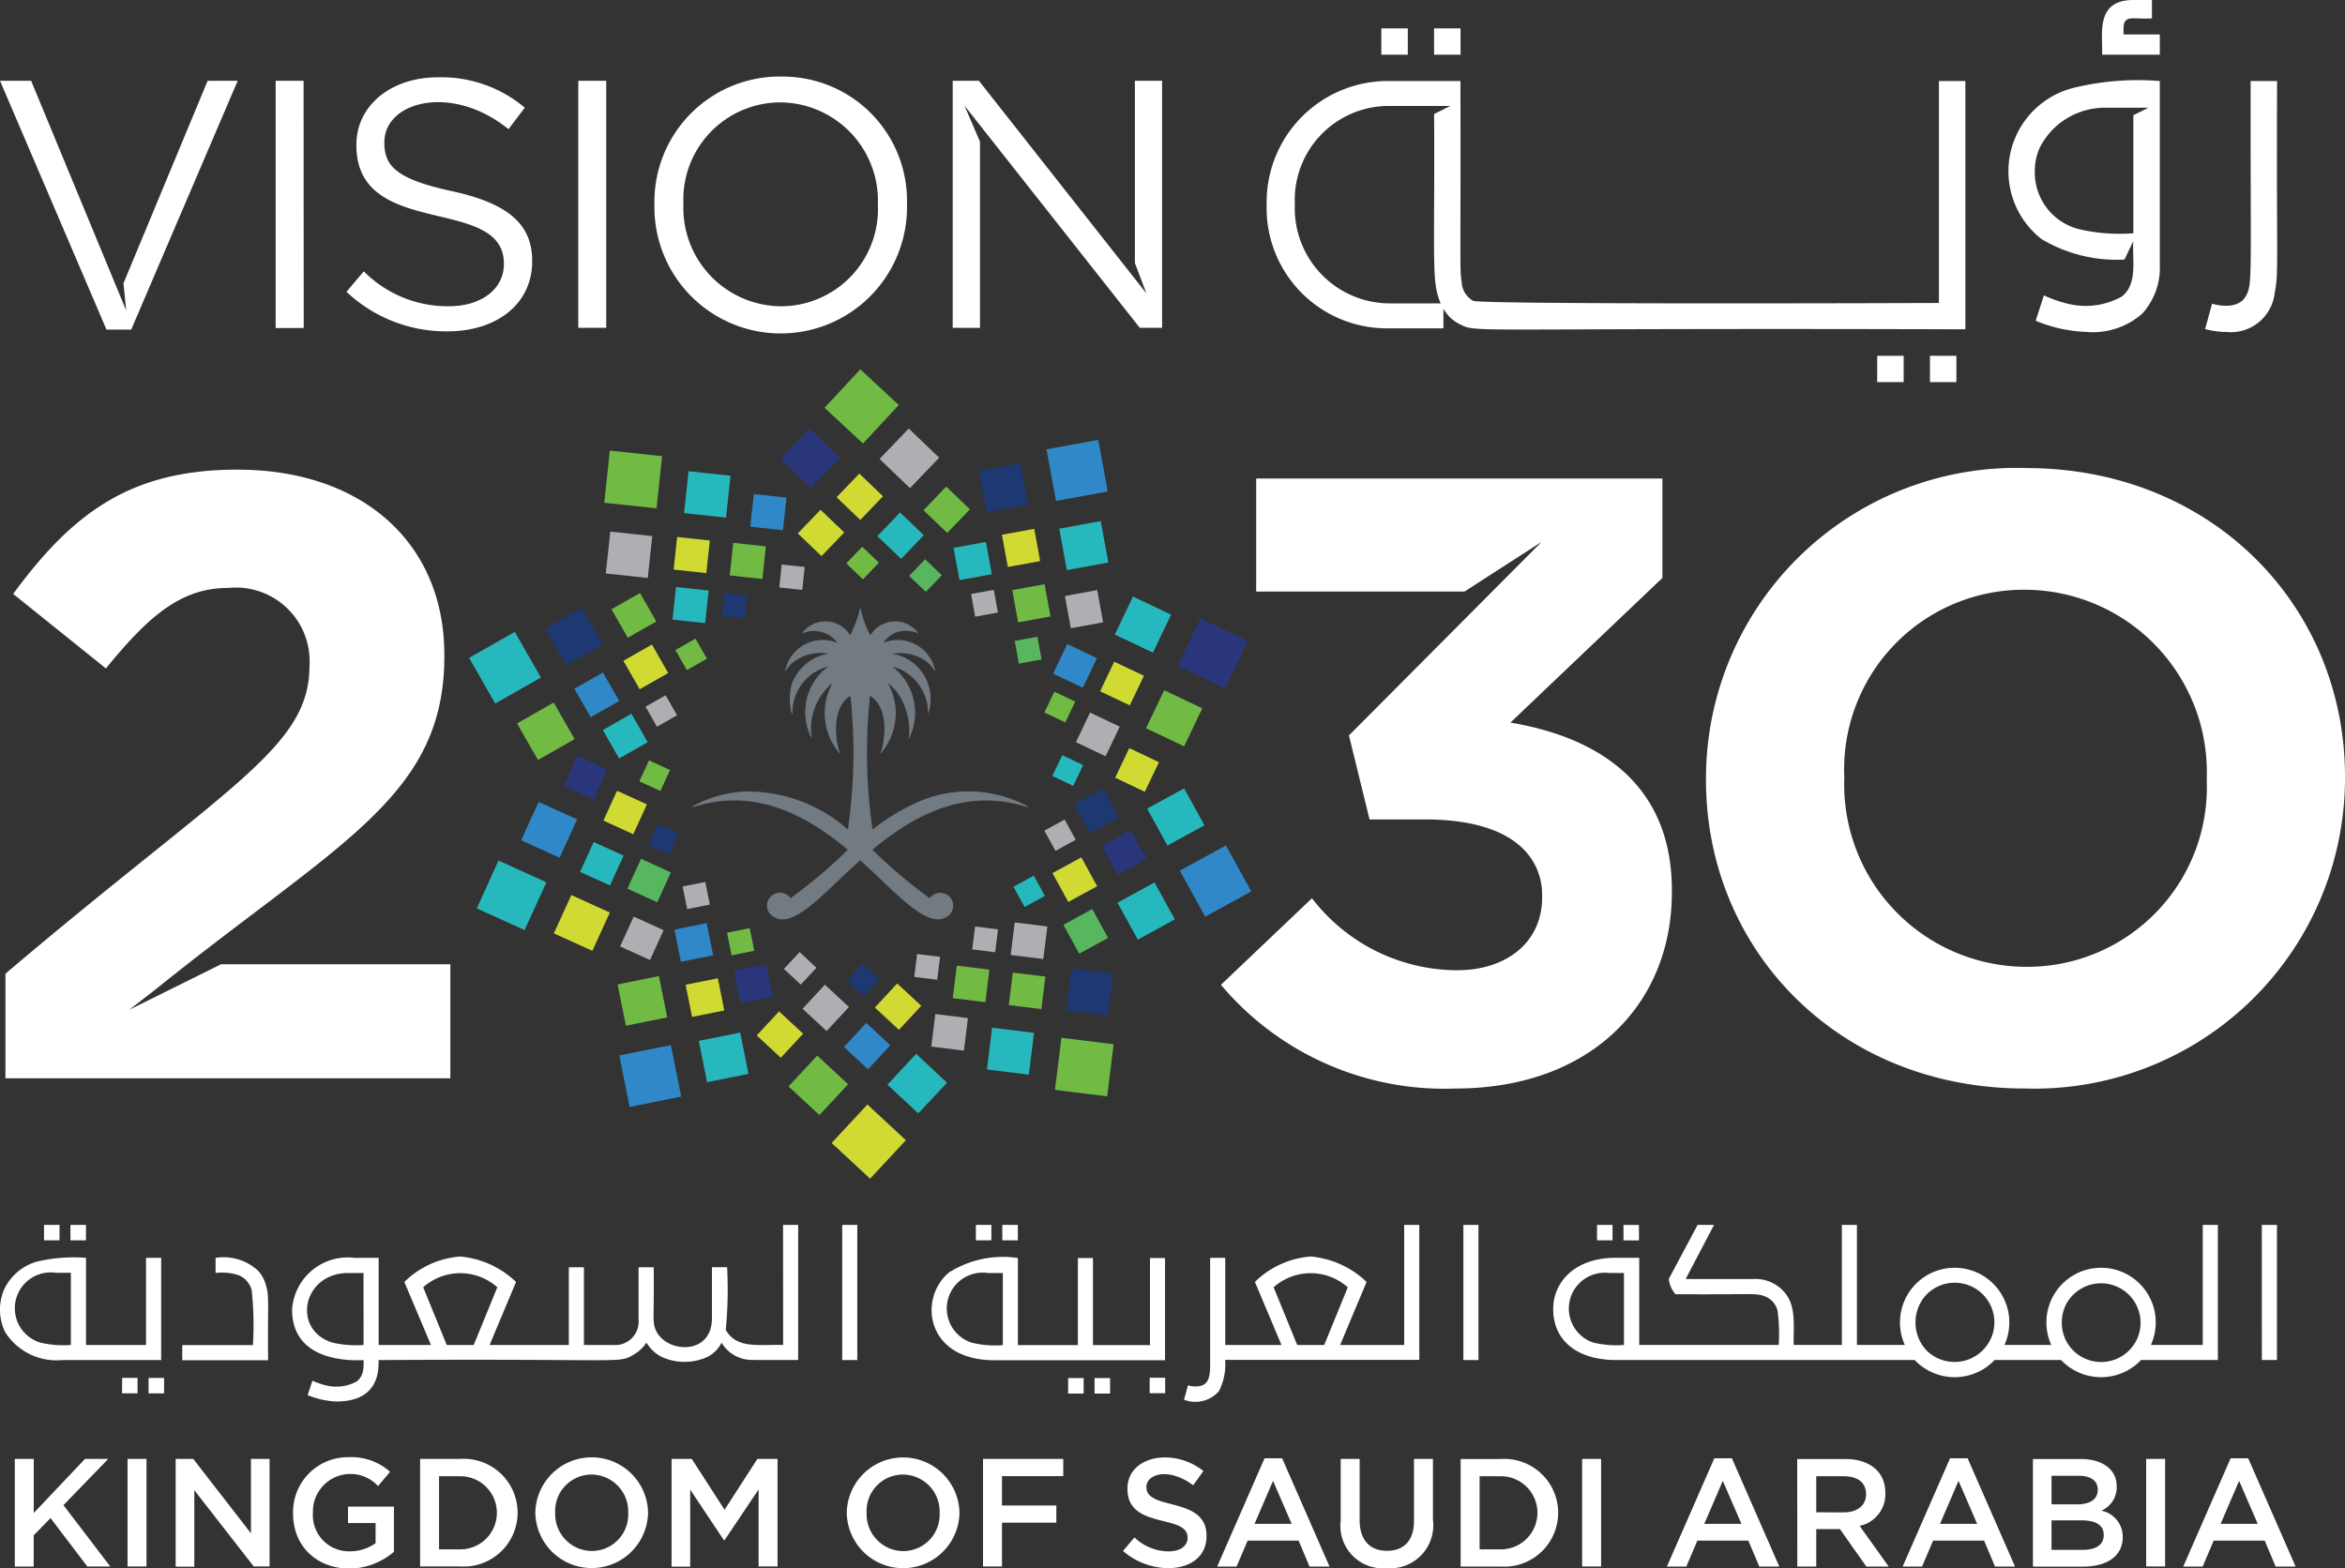 <svg xmlns="http://www.w3.org/2000/svg" width="97.5" height="65.227" viewBox="0 0 97.5 65.227">
  <rect x="0" y="0" width="97.5" height="65.227" fill="#333333" stroke="none"/>
  <g id="Group_136" data-name="Group 136" transform="translate(0.001)">
    <g id="Group_136-2" data-name="Group 136" transform="translate(-0.001)">
      <path id="Path_433" data-name="Path 433" d="M69.513,37.035v.071c0,4.7-3.428,8.162-9,8.162a12.138,12.138,0,0,1-9.749-4.313l3.785-3.6a7.63,7.63,0,0,0,6.035,2.994c2.071,0,3.535-1.176,3.535-3.029-.027-.049.4-3.243-4.893-3.243H56.943l-.857-3.493L64.1,22.533,60.891,24.6H52.229v-4.7H69.12v4.134L62.8,30.05c3.392.57,6.714,2.352,6.714,6.986M53.836,8.483a3.909,3.909,0,0,1,3.9-4.077H60.3l-.672.335c.031,6.191-.123,6.971.273,7.876H57.764a3.957,3.957,0,0,1-3.928-4.1Zm3.9,5.171h2.278v-.819a1.583,1.583,0,0,0,.719.668c.725.344.2.128,20.983.192V3.37h-1.1V12.6s-19.005.073-19.366-.089a.955.955,0,0,1-.48-.807c-.083-.558-.033-.568-.048-8.335H57.764a5.042,5.042,0,0,0-5.1,5.142V8.54a5,5,0,0,0,5.067,5.114M89.8,2.275h-2.4C87.446,1.481,87.078,0,88.7,0h.773V.763c-.749.055-1.18-.182-1.18.416v.253H89.8Zm2.776,11.531a3.353,3.353,0,0,1-.891-.123l.288-1.053c.5.141,1.13.149,1.391-.294.305-.525.2-.709.212-8.966h1.1c-.032,7.707.076,7.922-.1,8.815a1.83,1.83,0,0,1-1.994,1.621M60.726,2.275h-1.1V1.181h1.1ZM84.855,6.051a3.037,3.037,0,0,1,2.7-1.571v0h1.771l-.626.312V9.7a7.465,7.465,0,0,1-2.268-.171,2.434,2.434,0,0,1-1.83-2.4,2.319,2.319,0,0,1,.254-1.081m0,3.878a6.084,6.084,0,0,0,3.475.868l.369-.772c-.06.748.206,1.794-.494,2.318a3.087,3.087,0,0,1-2.3.273,5.315,5.315,0,0,1-.925-.328l-.342,1.053a5.98,5.98,0,0,0,2.1.465,3.107,3.107,0,0,0,2.33-.759A2.838,2.838,0,0,0,89.8,11V3.37a11.257,11.257,0,0,0-3.6.287,3.576,3.576,0,0,0-1.336,6.271M58.533,2.275h-1.1V1.181h1.1ZM47.185,3.358h1.132V13.633H47.39L40.1,4.391l.645,1.5v7.744H39.611V3.358H40.7l6.963,8.84-.477-1.261V3.358ZM4.427,13.706,0,3.358H1.294L5.246,12.91l-.112-1.129,3.5-8.423h1.25L5.456,13.706ZM24.044,3.358h1.162V13.632H24.044ZM36.5,8.525a4.039,4.039,0,0,1-4.029,4.212A4.089,4.089,0,0,1,28.415,8.5v-.03a4.04,4.04,0,0,1,4.03-4.212A4.088,4.088,0,0,1,36.5,8.5ZM32.475,3.182A5.211,5.211,0,0,0,27.21,8.5v.029A5.251,5.251,0,1,0,37.71,8.5v-.03a5.162,5.162,0,0,0-5.236-5.284M22.127,10.844v.029c0,1.761-1.471,2.906-3.515,2.906a6.028,6.028,0,0,1-4.206-1.644l.72-.851a4.908,4.908,0,0,0,3.53,1.452c1.382,0,2.294-.733,2.294-1.746v-.029c0-2.868-6.132-.976-6.132-4.918V6.015c0-1.614,1.427-2.8,3.383-2.8a5.377,5.377,0,0,1,3.618,1.263l-.676.895c-2.334-1.9-5.162-1.171-5.162.543v.03c0,.968.529,1.511,2.794,2,2.294.5,3.353,1.336,3.353,2.906m-9.5,2.789H11.461V3.359h1.162Zm67.615,1.155h1.1v1.094h-1.1Zm-2.193,0h1.1v1.094h-1.1ZM9.194,40.1h9.531v4.741H.226V40.493c9.243-7.844,12.642-9.377,12.642-12.8a3.064,3.064,0,0,0-3.357-3.244c-1.929,0-3.25,1.069-5.107,3.349L.548,24.7c2.464-3.35,4.857-5.169,9.321-5.169,5.178,0,8.606,3.03,8.606,7.7V27.3c0,5.855-4.433,7.742-12.034,13.868L5.38,41.99Zm82.557-7.663a7.468,7.468,0,0,1-7.5,7.77,7.587,7.587,0,0,1-7.57-7.842v-.071a7.468,7.468,0,0,1,7.5-7.769,7.587,7.587,0,0,1,7.571,7.841Zm-7.5-12.973a12.915,12.915,0,0,0-13.32,12.9v.072c0,7.093,5.535,12.831,13.249,12.831a12.915,12.915,0,0,0,13.32-12.9v-.071c0-7.092-5.535-12.83-13.249-12.83" transform="translate(0)" fill="#fff"/>
      <path id="Path_434" data-name="Path 434" d="M129.9,70.675l1.266,1.213-1.215,1.263-1.266-1.212" transform="translate(-96.236 -52.852)" fill="#29367b"/>
      <path id="Path_435" data-name="Path 435" d="M145,71.938l1.265,1.212,1.215-1.263-1.266-1.213" transform="translate(-108.43 -52.852)" fill="#b1aeb3"/>
      <path id="Path_436" data-name="Path 436" d="M137.927,79.083l.986.944.945-.984-.985-.944" transform="translate(-103.144 -58.404)" fill="#d0da33"/>
      <path id="Path_437" data-name="Path 437" d="M152.258,81.224l.986.944.945-.984-.986-.944" transform="translate(-113.861 -60.005)" fill="#71ba44"/>
      <path id="Path_438" data-name="Path 438" d="M131.536,85.047l.986.944.945-.984-.985-.944" transform="translate(-98.365 -62.864)" fill="#d0da33"/>
      <path id="Path_439" data-name="Path 439" d="M144.651,85.5l.985.944.946-.984-.986-.944" transform="translate(-108.172 -63.203)" fill="#27b8be"/>
      <path id="Path_440" data-name="Path 440" d="M139.52,90.852l.693.664.665-.692-.693-.664" transform="translate(-104.335 -67.423)" fill="#71ba44"/>
      <path id="Path_441" data-name="Path 441" d="M149.892,92.921l.693.664.666-.692-.693-.664" transform="translate(-112.092 -68.971)" fill="#58b75e"/>
      <path id="Path_442" data-name="Path 442" d="M172.543,72.929l2.151-.394.394,2.147-2.151.394Z" transform="translate(-129.031 -54.243)" fill="#3088c8"/>
      <path id="Path_443" data-name="Path 443" d="M161.413,76.73l1.725-.316.315,1.723-1.725.316Z" transform="translate(-120.707 -57.144)" fill="#1e3871"/>
      <path id="Path_444" data-name="Path 444" d="M174.64,86.246l1.725-.316.316,1.723-1.725.316Z" transform="translate(-130.599 -64.26)" fill="#27b8be"/>
      <path id="Path_445" data-name="Path 445" d="M165.2,87.456l1.344-.246.246,1.341-1.344.246Z" transform="translate(-123.542 -65.217)" fill="#d0da33"/>
      <path id="Path_446" data-name="Path 446" d="M175.57,97.558l1.344-.246.246,1.341-1.344.246Z" transform="translate(-131.294 -72.772)" fill="#b1aeb3"/>
      <path id="Path_447" data-name="Path 447" d="M157.221,89.618l1.344-.246.246,1.341-1.344.246Z" transform="translate(-117.573 -66.834)" fill="#27b8be"/>
      <path id="Path_448" data-name="Path 448" d="M166.891,96.584l1.344-.246.246,1.341-1.344.246Z" transform="translate(-124.804 -72.043)" fill="#71ba44"/>
      <path id="Path_449" data-name="Path 449" d="M160.1,97.443l.945-.173.173.943-.945.173Z" transform="translate(-119.726 -72.74)" fill="#b1aeb3"/>
      <path id="Path_450" data-name="Path 450" d="M167.3,105.18l.945-.173.173.943-.945.173Z" transform="translate(-125.111 -78.526)" fill="#58b75e"/>
      <path id="Path_451" data-name="Path 451" d="M195.123,101.987l-.94,1.971,1.975.938.939-1.971" transform="translate(-145.213 -76.268)" fill="#29367b"/>
      <path id="Path_452" data-name="Path 452" d="M184.559,98.376l-.754,1.581,1.584.752.754-1.581" transform="translate(-137.453 -73.567)" fill="#27b8be"/>
      <path id="Path_453" data-name="Path 453" d="M189.7,113.822l-.754,1.582,1.585.752.754-1.581" transform="translate(-141.296 -85.118)" fill="#71ba44"/>
      <path id="Path_454" data-name="Path 454" d="M181.963,109.118l-.587,1.231,1.234.586.587-1.231" transform="translate(-135.636 -81.601)" fill="#d0da33"/>
      <path id="Path_455" data-name="Path 455" d="M184.445,123.368l-.587,1.231,1.233.586.588-1.231" transform="translate(-137.492 -92.257)" fill="#d0da33"/>
      <path id="Path_456" data-name="Path 456" d="M174.217,106.211l-.587,1.231,1.234.586.587-1.231" transform="translate(-129.843 -79.427)" fill="#3088c8"/>
      <path id="Path_457" data-name="Path 457" d="M177.98,117.508l-.587,1.231,1.233.586.588-1.231" transform="translate(-132.658 -87.875)" fill="#b1aeb3"/>
      <path id="Path_458" data-name="Path 458" d="M172.611,114.066l-.413.866.868.412.413-.866" transform="translate(-128.773 -85.301)" fill="#71ba44"/>
      <path id="Path_459" data-name="Path 459" d="M173.5,125.395l.412-.866.868.413-.412.866Z" transform="translate(-129.746 -93.125)" fill="#27b8be"/>
      <path id="Path_460" data-name="Path 460" d="M196.443,139.415l-1.917,1.05,1.052,1.914,1.917-1.05" transform="translate(-145.47 -104.257)" fill="#3088c8"/>
      <path id="Path_461" data-name="Path 461" d="M190.672,130l-1.538.842.844,1.535,1.538-.842" transform="translate(-141.438 -97.214)" fill="#27b8be"/>
      <path id="Path_462" data-name="Path 462" d="M185.786,145.524l-1.538.842.844,1.536,1.538-.842" transform="translate(-137.784 -108.826)" fill="#27b8be"/>
      <path id="Path_463" data-name="Path 463" d="M182.877,136.9l-1.2.656.656,1.2,1.2-.656" transform="translate(-135.863 -102.378)" fill="#29367b"/>
      <path id="Path_464" data-name="Path 464" d="M176.537,149.908l-1.2.656.657,1.2,1.2-.656" transform="translate(-131.122 -112.104)" fill="#58b75e"/>
      <path id="Path_465" data-name="Path 465" d="M178.3,130.024l-1.2.655.657,1.2,1.2-.656" transform="translate(-132.441 -97.234)" fill="#1e3871"/>
      <path id="Path_466" data-name="Path 466" d="M174.729,141.381l-1.2.656.657,1.2,1.2-.655" transform="translate(-129.769 -105.727)" fill="#d0da33"/>
      <path id="Path_467" data-name="Path 467" d="M173.028,135.154l-.843.461.462.841.842-.461" transform="translate(-128.763 -101.071)" fill="#b1aeb3"/>
      <path id="Path_468" data-name="Path 468" d="M167.944,144.409l-.843.461.462.841.843-.461" transform="translate(-124.961 -107.992)" fill="#27b8be"/>
      <path id="Path_469" data-name="Path 469" d="M173.932,173.306l.268-2.166,2.171.268-.268,2.167Z" transform="translate(-130.069 -127.982)" fill="#71ba44"/>
      <path id="Path_470" data-name="Path 470" d="M175.789,161.456l.215-1.738,1.741.216-.215,1.738Z" transform="translate(-131.458 -119.44)" fill="#1e3871"/>
      <path id="Path_471" data-name="Path 471" d="M162.721,171.2l.215-1.738,1.741.216-.215,1.738Z" transform="translate(-121.686 -126.724)" fill="#27b8be"/>
      <path id="Path_472" data-name="Path 472" d="M166.318,161.737l.167-1.353,1.355.167-.167,1.353Z" transform="translate(-124.375 -119.938)" fill="#71ba44"/>
      <path id="Path_473" data-name="Path 473" d="M153.548,168.577l.167-1.353,1.356.168-.167,1.353Z" transform="translate(-114.826 -125.053)" fill="#b1aeb3"/>
      <path id="Path_474" data-name="Path 474" d="M166.634,153.47l.168-1.354,1.356.168-.168,1.354Z" transform="translate(-124.612 -113.755)" fill="#b1aeb3"/>
      <path id="Path_475" data-name="Path 475" d="M157.081,160.591l.168-1.353,1.356.168-.168,1.353Z" transform="translate(-117.468 -119.081)" fill="#71ba44"/>
      <path id="Path_476" data-name="Path 476" d="M160.294,153.743l.118-.952.953.118-.118.952Z" transform="translate(-119.871 -114.26)" fill="#b1aeb3"/>
      <path id="Path_477" data-name="Path 477" d="M150.736,158.274l.118-.952.954.118-.118.952Z" transform="translate(-112.723 -117.648)" fill="#b1aeb3"/>
      <path id="Path_478" data-name="Path 478" d="M140.189,183.627l-1.6-1.486-1.488,1.6,1.6,1.485" transform="translate(-102.524 -136.209)" fill="#d0da33"/>
      <path id="Path_479" data-name="Path 479" d="M139.018,62.387l-1.6-1.486-1.488,1.6,1.6,1.485" transform="translate(-101.648 -45.543)" fill="#71ba44"/>
      <path id="Path_480" data-name="Path 480" d="M148.784,175,147.5,173.8l-1.194,1.283,1.286,1.191" transform="translate(-109.409 -129.974)" fill="#27b8be"/>
      <path id="Path_481" data-name="Path 481" d="M132.478,175.267l-1.286-1.192L130,175.358l1.286,1.191" transform="translate(-97.215 -130.177)" fill="#71ba44"/>
      <path id="Path_482" data-name="Path 482" d="M141.067,169.617l-1-.928-.929,1,1,.928" transform="translate(-104.049 -126.149)" fill="#3088c8"/>
      <path id="Path_483" data-name="Path 483" d="M126.7,167.713l-1-.928-.929,1,1,.928" transform="translate(-93.308 -124.725)" fill="#d0da33"/>
      <path id="Path_484" data-name="Path 484" d="M146.166,163.115l-1-.928-.929,1,1,.928" transform="translate(-107.862 -121.287)" fill="#d0da33"/>
      <path id="Path_485" data-name="Path 485" d="M134.24,163.312l-1-.928-.929,1,1,.928" transform="translate(-98.943 -121.434)" fill="#b1aeb3"/>
      <path id="Path_486" data-name="Path 486" d="M140.991,159.555l-.7-.653-.654.7.7.653" transform="translate(-104.42 -118.83)" fill="#1e3871"/>
      <path id="Path_487" data-name="Path 487" d="M130.587,157.659l-.7-.653-.654.7.7.653" transform="translate(-96.64 -117.412)" fill="#b1aeb3"/>
      <path id="Path_488" data-name="Path 488" d="M102.107,172.78l2.144-.43.429,2.14-2.145.43Z" transform="translate(-76.357 -128.887)" fill="#3088c8"/>
      <path id="Path_489" data-name="Path 489" d="M115.2,170.622l1.72-.345.344,1.717-1.72.345Z" transform="translate(-86.145 -127.336)" fill="#27b8be"/>
      <path id="Path_490" data-name="Path 490" d="M101.821,161.317l1.72-.345.344,1.717-1.72.345Z" transform="translate(-76.143 -120.378)" fill="#71ba44"/>
      <path id="Path_491" data-name="Path 491" d="M113.041,161.6l1.339-.268.268,1.337-1.339.269Z" transform="translate(-84.534 -120.648)" fill="#d0da33"/>
      <path id="Path_492" data-name="Path 492" d="M120.986,159.3l1.34-.269.268,1.338-1.34.268Z" transform="translate(-90.475 -118.93)" fill="#29367b"/>
      <path id="Path_493" data-name="Path 493" d="M111.2,152.5l1.339-.268.268,1.337-1.339.268Z" transform="translate(-83.157 -113.842)" fill="#3088c8"/>
      <path id="Path_494" data-name="Path 494" d="M119.868,153.248l.942-.189L121,154l-.942.188Z" transform="translate(-89.639 -114.46)" fill="#71ba44"/>
      <path id="Path_495" data-name="Path 495" d="M112.545,145.628l.942-.189.189.94-.942.189Z" transform="translate(-84.163 -108.762)" fill="#b1aeb3"/>
      <path id="Path_496" data-name="Path 496" d="M80.586,144.8l.907-1.986-1.991-.905L78.6,143.9" transform="translate(-58.775 -106.122)" fill="#27b8be"/>
      <path id="Path_497" data-name="Path 497" d="M92.926,149.924l.727-1.593-1.6-.726-.728,1.594" transform="translate(-68.297 -110.382)" fill="#d0da33"/>
      <path id="Path_498" data-name="Path 498" d="M87.528,134.565l.728-1.594-1.6-.726-.727,1.594" transform="translate(-64.261 -98.895)" fill="#3088c8"/>
      <path id="Path_499" data-name="Path 499" d="M95.641,140.094l.566-1.241,1.242.567-.566,1.241Z" transform="translate(-71.522 -103.837)" fill="#27b8be"/>
      <path id="Path_500" data-name="Path 500" d="M103.483,152.957l.566-1.24-1.243-.565-.567,1.241" transform="translate(-76.457 -113.034)" fill="#b1aeb3"/>
      <path id="Path_501" data-name="Path 501" d="M92.933,125.883l.566-1.241,1.242.567-.566,1.241Z" transform="translate(-69.497 -93.21)" fill="#29367b"/>
      <path id="Path_502" data-name="Path 502" d="M103.441,142.866l.566-1.241,1.242.567-.566,1.241Z" transform="translate(-77.355 -105.91)" fill="#58b75e"/>
      <path id="Path_503" data-name="Path 503" d="M99.488,131.643l.566-1.241,1.242.567-.567,1.241Z" transform="translate(-74.399 -97.517)" fill="#d0da33"/>
      <path id="Path_504" data-name="Path 504" d="M107.762,137.13l.4-.873-.875-.4-.4.873" transform="translate(-79.932 -101.598)" fill="#1e3871"/>
      <path id="Path_505" data-name="Path 505" d="M106.285,126.678l.4-.873-.875-.4-.4.873" transform="translate(-78.827 -93.783)" fill="#71ba44"/>
      <path id="Path_506" data-name="Path 506" d="M78.432,107.191l1.9-1.081-1.084-1.9-1.9,1.081" transform="translate(-57.843 -77.933)" fill="#27b8be"/>
      <path id="Path_507" data-name="Path 507" d="M86.121,118.243l1.524-.867-.87-1.521-1.524.868" transform="translate(-63.753 -86.638)" fill="#71ba44"/>
      <path id="Path_508" data-name="Path 508" d="M90.748,102.634l1.524-.868-.87-1.522-1.524.868" transform="translate(-67.213 -74.965)" fill="#1e3871"/>
      <path id="Path_509" data-name="Path 509" d="M95.381,112.759l1.186-.676-.677-1.184-1.187.675" transform="translate(-70.821 -82.932)" fill="#3088c8"/>
      <path id="Path_510" data-name="Path 510" d="M101.5,99.652l1.186-.676-.677-1.184-1.187.675" transform="translate(-75.399 -73.131)" fill="#71ba44"/>
      <path id="Path_511" data-name="Path 511" d="M100.069,119.561l1.187-.675-.677-1.185-1.187.676" transform="translate(-74.327 -88.019)" fill="#27b8be"/>
      <path id="Path_512" data-name="Path 512" d="M103.453,108.147l1.187-.675-.677-1.185-1.187.676" transform="translate(-76.857 -79.483)" fill="#d0da33"/>
      <path id="Path_513" data-name="Path 513" d="M106.905,115.964l.835-.475-.476-.833-.835.475" transform="translate(-79.589 -85.742)" fill="#b1aeb3"/>
      <path id="Path_514" data-name="Path 514" d="M111.833,106.625l.835-.475-.476-.833-.835.475" transform="translate(-83.275 -78.758)" fill="#71ba44"/>
      <path id="Path_515" data-name="Path 515" d="M99.622,76.473l.232-2.17,2.174.233-.232,2.17Z" transform="translate(-74.499 -55.565)" fill="#71ba44"/>
      <path id="Path_516" data-name="Path 516" d="M99.88,89.407l.186-1.741,1.745.187-.186,1.741Z" transform="translate(-74.692 -65.558)" fill="#b1aeb3"/>
      <path id="Path_517" data-name="Path 517" d="M112.781,79.45l.186-1.741,1.745.187-.186,1.741Z" transform="translate(-84.339 -58.112)" fill="#27b8be"/>
      <path id="Path_518" data-name="Path 518" d="M111.066,89.91l.145-1.356,1.358.146-.145,1.356Z" transform="translate(-83.057 -66.222)" fill="#d0da33"/>
      <path id="Path_519" data-name="Path 519" d="M123.705,82.836l.145-1.356,1.358.145-.145,1.356Z" transform="translate(-92.509 -60.932)" fill="#3088c8"/>
      <path id="Path_520" data-name="Path 520" d="M110.874,98.161l.145-1.356,1.358.146-.145,1.356Z" transform="translate(-82.913 -72.393)" fill="#27b8be"/>
      <path id="Path_521" data-name="Path 521" d="M120.314,90.876l.145-1.356,1.358.146-.145,1.356Z" transform="translate(-89.973 -66.945)" fill="#71ba44"/>
      <path id="Path_522" data-name="Path 522" d="M119,98.752l.1-.954.956.1-.1.954Z" transform="translate(-88.993 -73.135)" fill="#1e3871"/>
      <path id="Path_523" data-name="Path 523" d="M128.484,94.054l.1-.954.956.1-.1.954Z" transform="translate(-96.082 -69.622)" fill="#b1aeb3"/>
      <path id="Path_524" data-name="Path 524" d="M128.128,108.352a5.208,5.208,0,0,0-4.388-.247,8.52,8.52,0,0,0-2.053,1.215,22.272,22.272,0,0,1-.107-5.547.008.008,0,0,1,.013-.005c.824.518.593,1.967.42,2.381,0,.008.009.014.015.007a2.556,2.556,0,0,0,.314-2.891c-.038-.061.194.125.385.369a2.831,2.831,0,0,1,.466,1.916s0,0,.005,0a2.419,2.419,0,0,0-.657-2.981c-.045-.038.13.019.186.039a2.006,2.006,0,0,1,1.267,1.921,1.91,1.91,0,0,0-1.49-2.521,1.907,1.907,0,0,1,1.34.267c.365.246.461.544.451.46a1.585,1.585,0,0,0-2.15-1.182,1.073,1.073,0,0,1,1.049-.486,1.04,1.04,0,0,1,.382.09.008.008,0,0,0,.009-.013,1.2,1.2,0,0,0-1.98.088.008.008,0,0,1-.014,0,3.773,3.773,0,0,1-.409-1.164,5.234,5.234,0,0,1-.424,1.164.008.008,0,0,1-.013,0,1.2,1.2,0,0,0-1.98-.088.008.008,0,0,0,.009.013,1.225,1.225,0,0,1,1.44.384.008.008,0,0,1-.01.012,1.581,1.581,0,0,0-2.15,1.182c0,.009.011.014.016.006a1.284,1.284,0,0,1,.286-.352,1.849,1.849,0,0,1,1.489-.382,1.968,1.968,0,0,0-1.489,1.191c-.242.649-.009,1.505,0,1.293a1.972,1.972,0,0,1,1.445-1.938.008.008,0,0,1,.007.014,2.356,2.356,0,0,0-.643,2.976,2.448,2.448,0,0,1,.828-2.289c.007-.005.018,0,.013.01a2.557,2.557,0,0,0,.314,2.891c.006.007.018,0,.015-.007-.172-.414-.4-1.863.42-2.381a.008.008,0,0,1,.013.005,22.222,22.222,0,0,1-.107,5.547,6.289,6.289,0,0,0-4.245-1.579,4.949,4.949,0,0,0-2.2.61.019.019,0,0,0,.017.035c2.407-.769,4.491.164,6.428,1.776a21.424,21.424,0,0,1-2.382,2.014.54.54,0,1,0-.857.656c.846.844,2.168-.83,3.749-2.23,1.522,1.345,2.906,3.073,3.75,2.23a.6.6,0,0,0,.105-.466.541.541,0,0,0-.963-.19,21.018,21.018,0,0,1-2.382-2.014c1.951-1.626,4.011-2.533,6.427-1.776a.019.019,0,0,0,.017-.035" transform="translate(-85.408 -74.823)" fill="#727a82"/>
      <path id="Path_525" data-name="Path 525" d="M35.016,207.621h.627V202h-.627Zm-16.442-.627-.98-2.4a2.32,2.32,0,0,1,3.082,0l-.98,2.4Zm-3.459,0a4.314,4.314,0,0,1-1.3-.1c-1.7-.536-1.235-2.893.663-2.893h.635Zm17.445,0c-1.011-.031-1.921.179-2.385-.626a17.38,17.38,0,0,0,.055-2.607H29.6v2.122c0,1.557-1.879,1.456-2.322.521-.178-.376-.069-.533-.1-2.642h-.628v2.169a.978.978,0,0,1-1.059,1.064H24.277v-3.233H23.65v3.233H20.355l1.1-2.622a3.837,3.837,0,0,0-2.322-1.057,3.7,3.7,0,0,0-2.322,1.057l1.106,2.622H15.743v-3.624h-1a2.319,2.319,0,0,0-2.6,2.153c0,2.38,2.919,2.086,2.973,2.1-.01.077.078.615-.283.885a1.766,1.766,0,0,1-1.314.157,3.068,3.068,0,0,1-.529-.188l-.2.6a3.426,3.426,0,0,0,1.2.266c1.2,0,1.749-.6,1.749-1.605v-.117c10.241-.064,9.938.147,10.562-.2a1.611,1.611,0,0,0,.576-.525,1.6,1.6,0,0,0,.62.588,2.3,2.3,0,0,0,1.895.015,1.341,1.341,0,0,0,.608-.6,1.476,1.476,0,0,0,1.373.713v.007h1.812V202h-.628Zm56.306-.277a1.643,1.643,0,0,1-3.02-.02,1.72,1.72,0,0,1,0-1.272,1.642,1.642,0,0,1,3.02,1.292m-6.087,0a1.656,1.656,0,0,1-2.683.5,1.7,1.7,0,0,1,0-2.317,1.648,1.648,0,0,1,2.686,1.816m-15.261.277a4.079,4.079,0,0,1-1.283-.1A1.492,1.492,0,0,1,66.9,204h.62v3Zm24.066,0H89.428a2.273,2.273,0,1,0-4.142,0H83.34a2.273,2.273,0,1,0-4.142,0H77.206V202h-.627v4.993h-2c-.034-.643.146-1.595-.393-2.2a1.593,1.593,0,0,0-1.326-.54H70.084L71.265,202h-.683l-1.2,2.249a1.153,1.153,0,0,0,.282.634c3.138.026,3.343-.066,3.714.09a.854.854,0,0,1,.53.607,7.516,7.516,0,0,1,.047,1.412h-5.8v-3.624h-.989c-1.663,0-2.588.989-2.588,2.129,0,1.429,1.149,2.122,2.588,2.122H79.606a2.293,2.293,0,0,0,3.326,0h2.761a2.293,2.293,0,0,0,3.327,0h3.192V202h-.628v4.993Zm2.455.627h.628V202H94.04ZM47.8,209h.645v-.643H47.8Zm6.135-2.005-.981-2.4a2.32,2.32,0,0,1,3.083,0l-.98,2.4Zm4.447,0H55.719l1.1-2.622a3.835,3.835,0,0,0-2.322-1.057,3.7,3.7,0,0,0-2.322,1.057l1.106,2.622H50.942v-3.624h-.628v4.384c0,.554-.04.963-.6.963a.978.978,0,0,1-.321-.047l-.165.6a1.3,1.3,0,0,0,1.451-.357,2.437,2.437,0,0,0,.259-1.3h8.072V202h-.628v4.993Zm-47.639-3.076a2.113,2.113,0,0,0-1.781-.548V204a2.237,2.237,0,0,1,.98.1.929.929,0,0,1,.522.615,13.689,13.689,0,0,1,.051,2.286H7.577v.627h3.569c-.026-2.373.065-2.625-.1-3.155a1.437,1.437,0,0,0-.3-.548m34.763,5.089h.645v-.643h-.645Zm-3.815-2.013a4.082,4.082,0,0,1-1.283-.1,1.492,1.492,0,0,1,.663-2.9h.62Zm6.746-3.624h-.627v3.624H45.443v-3.624h-.628v3.624H42.321v-3.624a4.2,4.2,0,0,0-2.871.606c-1.283,1.086-.952,3.645,1.883,3.645h7.106v-4.251Zm-4.03,5.637h.645v-.643H44.41ZM2.474,202H1.829v.643h.645Zm64.57,0H66.4v.643h.645Zm-24.726,0h-.645v.643h.645ZM6.176,209.007h.645v-.643H6.176ZM41.219,202h-.645v.643h.645ZM3.573,202H2.928v.643h.645Zm1.5,7.005h.645v-.643H5.077Zm-2.128-2.013a4.079,4.079,0,0,1-1.283-.1,1.492,1.492,0,0,1,.663-2.9h.62ZM6.7,203.371H6.071v3.624H3.576v-3.624a6.612,6.612,0,0,0-2.056.16,2.176,2.176,0,0,0-1.337,1.124,2.14,2.14,0,0,0,.028,1.8,2.527,2.527,0,0,0,2.376,1.167H6.7Zm54.143,4.251h.627V202h-.627Zm7.3-5.619H67.5v.643h.645Z" transform="translate(0.001 -151.061)" fill="#fff"/>
      <path id="Path_526" data-name="Path 526" d="M2.438,240.6h.788v2.249L5.357,240.6h.967l-1.863,1.924,1.946,2.55H5.454l-1.53-2.013-.7.716v1.3H2.438" transform="translate(-1.823 -179.929)" fill="#fff"/>
      <path id="Path_527" data-name="Path 527" d="M21.028,240.6h.788v4.473h-.788Z" transform="translate(-15.725 -179.929)" fill="#fff"/>
      <path id="Path_528" data-name="Path 528" d="M28.96,240.6h.73l2.4,3.093V240.6h.774v4.473h-.659L29.735,241.9v3.183H28.96" transform="translate(-21.656 -179.929)" fill="#fff"/>
      <path id="Path_529" data-name="Path 529" d="M48.316,242.626v-.013a2.282,2.282,0,0,1,2.311-2.314,2.423,2.423,0,0,1,1.723.608l-.5.594a1.56,1.56,0,0,0-2.708,1.1v.013a1.5,1.5,0,0,0,1.523,1.6,1.833,1.833,0,0,0,1.082-.338v-.837H50.6v-.683H52.51v1.878c-1.6,1.37-4.194.666-4.194-1.6" transform="translate(-36.131 -179.7)" fill="#fff"/>
      <path id="Path_530" data-name="Path 530" d="M70.933,244.362a1.521,1.521,0,1,0,0-3.042H70.05v3.042ZM69.262,240.6h1.671a2.241,2.241,0,1,1,0,4.473H69.262Z" transform="translate(-51.795 -179.929)" fill="#fff"/>
      <path id="Path_531" data-name="Path 531" d="M92.121,242.626v-.013a1.534,1.534,0,0,0-1.524-1.591,1.513,1.513,0,0,0-1.511,1.578v.013A1.534,1.534,0,0,0,90.61,244.2a1.513,1.513,0,0,0,1.511-1.579m-3.861,0v-.013a2.344,2.344,0,0,1,4.687-.013v.013a2.344,2.344,0,0,1-4.687.013" transform="translate(-66.002 -179.7)" fill="#fff"/>
      <path id="Path_532" data-name="Path 532" d="M110.726,240.6h.839l1.364,2.115,1.364-2.115h.839v4.473h-.788V241.87l-1.415,2.109H112.9l-1.4-2.1v3.2h-.775" transform="translate(-82.803 -179.929)" fill="#fff"/>
      <path id="Path_533" data-name="Path 533" d="M143.465,242.626v-.013a1.534,1.534,0,0,0-1.524-1.591,1.512,1.512,0,0,0-1.511,1.578v.013a1.534,1.534,0,0,0,1.524,1.592,1.513,1.513,0,0,0,1.511-1.579m-3.861,0v-.013a2.344,2.344,0,0,1,4.687-.013v.013a2.344,2.344,0,0,1-4.687.013" transform="translate(-104.398 -179.7)" fill="#fff"/>
      <path id="Path_534" data-name="Path 534" d="M162.072,240.6h3.336v.716H162.86v1.221h2.26v.715h-2.26v1.822h-.788" transform="translate(-121.2 -179.929)" fill="#fff"/>
      <path id="Path_535" data-name="Path 535" d="M185.158,244.232l.474-.563a2.063,2.063,0,0,0,1.415.582c.486,0,.794-.223.794-.563v-.012c0-1-2.5-.318-2.5-2.02v-.013c0-1.373,1.922-1.723,3.157-.735l-.423.594c-1.031-.767-1.946-.466-1.946.071v.013c0,.985,2.5.362,2.5,2.013v.013c0,1.569-2.224,1.73-3.471.62" transform="translate(-138.464 -179.734)" fill="#fff"/>
      <path id="Path_536" data-name="Path 536" d="M203.769,243.208l-.775-1.789-.769,1.789Zm-1.127-2.729h.73l1.972,4.505h-.832l-.454-1.08h-2.12l-.46,1.08h-.807Z" transform="translate(-150.064 -179.835)" fill="#fff"/>
      <path id="Path_537" data-name="Path 537" d="M221.043,243.181V240.6h.788v2.544c0,.831.429,1.278,1.133,1.278s1.127-.421,1.127-1.246V240.6h.788v2.537a1.788,1.788,0,0,1-1.928,2.007,1.765,1.765,0,0,1-1.908-1.969" transform="translate(-165.3 -179.929)" fill="#fff"/>
      <path id="Path_538" data-name="Path 538" d="M242.494,244.362a1.521,1.521,0,1,0,0-3.042h-.883v3.042Zm-1.671-3.758h1.671a2.241,2.241,0,1,1,0,4.473h-1.671Z" transform="translate(-180.092 -179.929)" fill="#fff"/>
      <path id="Path_539" data-name="Path 539" d="M260.852,240.6h.788v4.473h-.788Z" transform="translate(-195.07 -179.929)" fill="#fff"/>
      <path id="Path_540" data-name="Path 540" d="M277.92,243.208l-.775-1.789-.769,1.789Zm-1.127-2.729h.73l1.972,4.505h-.832l-.455-1.08h-2.12l-.46,1.08h-.807Z" transform="translate(-205.515 -179.835)" fill="#fff"/>
      <path id="Path_541" data-name="Path 541" d="M298.248,242.823c.564,0,.922-.294.922-.748v-.013c0-.479-.346-.741-.929-.741H297.1v1.5Zm-1.94-2.218h2c.947,0,1.665.476,1.665,1.412a1.342,1.342,0,0,1-1.07,1.368l1.21,1.693h-.929l-1.1-1.559H297.1v1.559h-.788Z" transform="translate(-221.584 -179.929)" fill="#fff"/>
      <path id="Path_542" data-name="Path 542" d="M316.787,243.208l-.775-1.789-.769,1.789Zm-1.127-2.729h.73l1.972,4.505h-.832l-.455-1.08h-2.12l-.46,1.08h-.807Z" transform="translate(-234.581 -179.835)" fill="#fff"/>
      <path id="Path_543" data-name="Path 543" d="M337.253,244.382c.538,0,.864-.211.864-.614v-.013c0-.377-.3-.6-.922-.6h-1.249v1.227Zm-.23-1.892c.506,0,.845-.2.845-.607v-.013c0-.352-.282-.569-.788-.569h-1.133v1.189Zm-1.85-1.885h2.011c.788,0,1.472.369,1.472,1.138a1.054,1.054,0,0,1-.64,1.01,1.1,1.1,0,0,1,.89,1.086v.013c0,.8-.659,1.227-1.658,1.227h-2.075Z" transform="translate(-250.648 -179.929)" fill="#fff"/>
      <path id="Path_544" data-name="Path 544" d="M353.843,240.6h.788v4.473h-.788Z" transform="translate(-264.61 -179.929)" fill="#fff"/>
      <path id="Path_545" data-name="Path 545" d="M363.047,243.208l-.775-1.789-.768,1.789Zm-1.127-2.729h.73l1.972,4.505h-.832l-.454-1.08h-2.12l-.46,1.08h-.807Z" transform="translate(-269.175 -179.835)" fill="#fff"/>
    </g>
  </g>
</svg>
